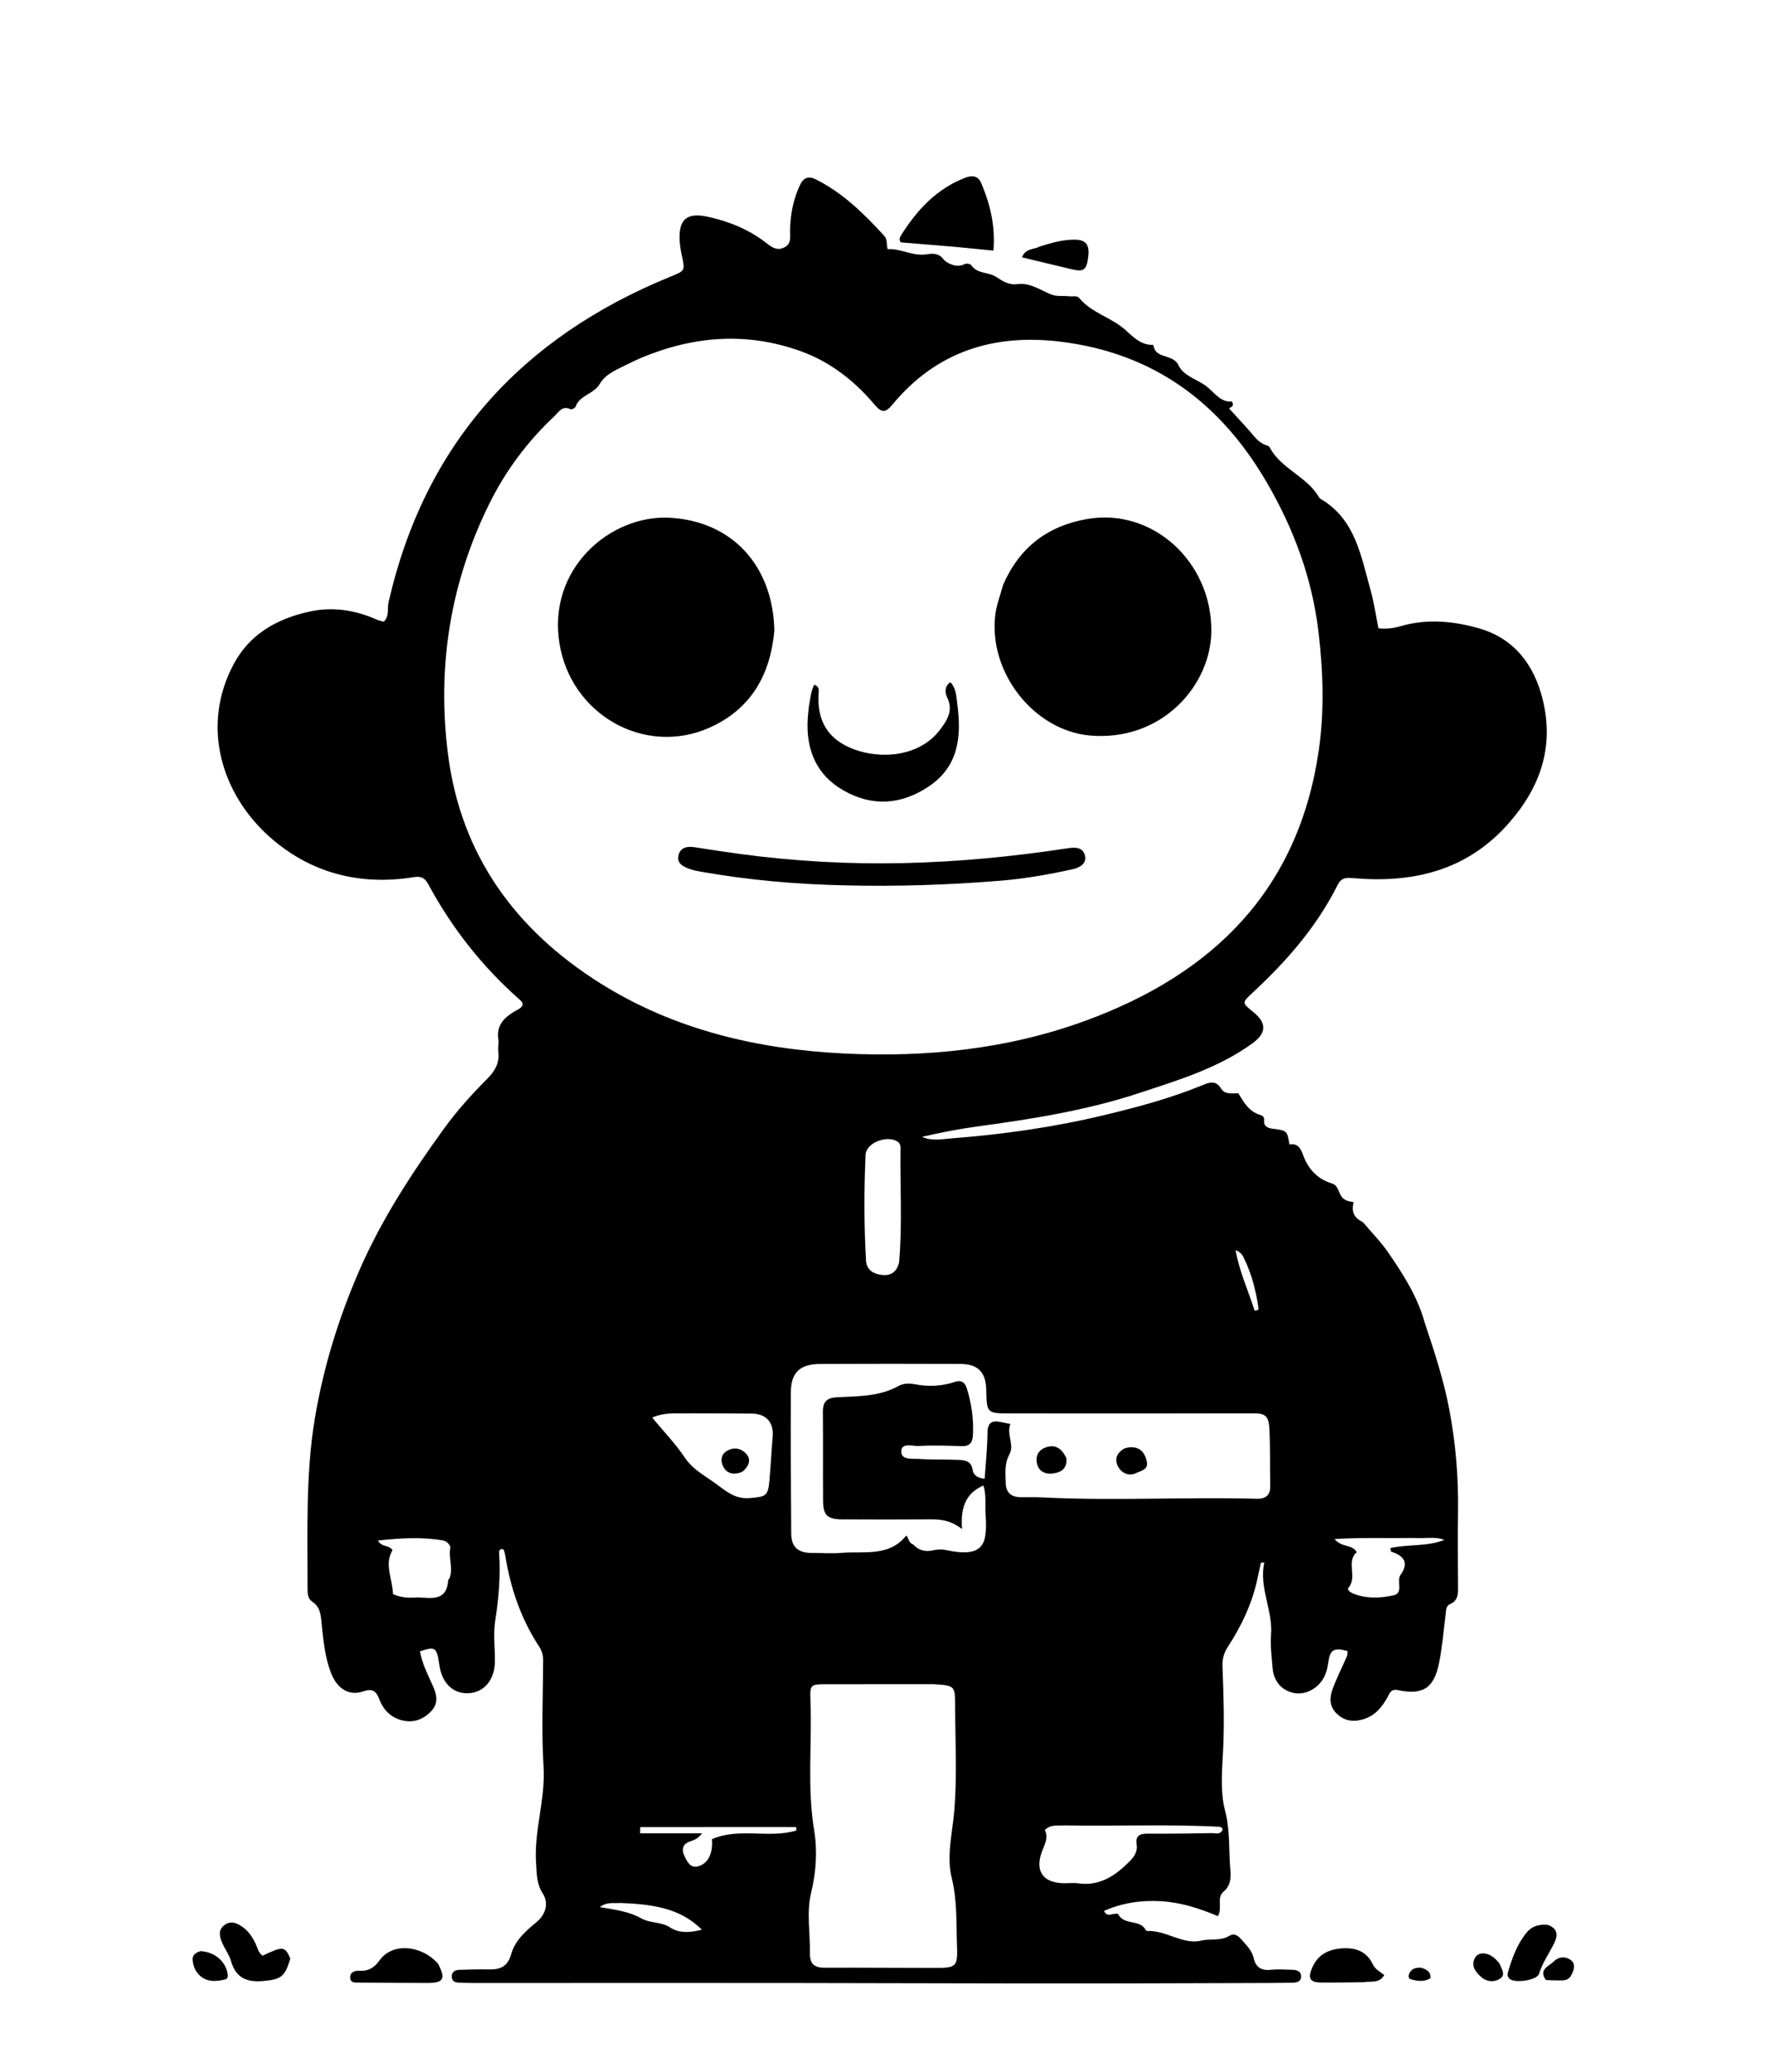 <svg version="1.1" id="Layer_1" xmlns="http://www.w3.org/2000/svg" xmlns:xlink="http://www.w3.org/1999/xlink" x="0px" y="0px"
	 width="100%" viewBox="0 0 752 880" enable-background="new 0 0 752 880" xml:space="preserve">
<path fill="#000000" opacity="1" stroke="none" 
	d="
M605.306,561.857 
	C609.492,574.348 613.455,586.489 615.819,599.098 
	C618.491,613.35 619.681,627.701 619.455,642.202 
	C619.283,653.183 619.421,664.169 619.466,675.153 
	C619.477,677.832 618.961,680.137 616.207,681.307 
	C614.288,682.123 614.417,683.869 614.21,685.527 
	C613.344,692.456 612.787,699.451 611.427,706.284 
	C609.27,717.119 604.57,720.145 593.871,717.923 
	C590.902,717.306 590.419,719.282 589.526,720.899 
	C587.027,725.426 583.914,729.102 578.619,730.477 
	C574.369,731.581 570.725,730.813 567.645,727.637 
	C564.663,724.561 564.915,720.853 566.215,717.346 
	C567.946,712.672 570.234,708.207 572.212,703.622 
	C572.512,702.925 572.431,702.064 572.522,701.319 
	C566.805,699.776 565.12,700.7 564.379,705.906 
	C563.973,708.76 563.341,711.473 561.671,713.854 
	C558.657,718.15 553.625,720.186 549.05,718.997 
	C544.242,717.747 541.12,713.96 540.663,708.438 
	C540.279,703.795 539.654,699.091 540.013,694.483 
	C540.832,683.969 534.82,674.383 537.143,663.752 
	C536.672,663.746 536.201,663.74 535.729,663.734 
	C535.145,666.412 534.586,669.096 533.971,671.767 
	C531.663,681.789 527.281,690.928 521.696,699.471 
	C519.939,702.159 519.262,704.805 519.38,707.907 
	C519.841,720.003 520.248,732.083 519.605,744.21 
	C519.166,752.481 518.41,761.195 520.455,769.015 
	C522.696,777.583 521.989,785.994 522.745,794.453 
	C523.045,797.813 522.802,801.02 519.858,803.508 
	C516.717,806.163 519.514,810.312 517.444,813.935 
	C509.737,810.69 501.682,808.076 493.232,807.589 
	C484.94,807.111 476.806,808.26 469.03,811.741 
	C469.927,813.573 470.999,813.447 472.213,813.203 
	C473.17,813.01 474.884,812.711 475.052,813.054 
	C477.456,817.941 484.121,815.191 486.678,819.641 
	C486.832,819.91 487.193,820.258 487.443,820.246 
	C495.44,819.879 502.518,826.172 510.252,824.347 
	C514.292,823.393 518.631,824.593 522.382,822.259 
	C524.267,821.087 525.934,822.161 527.218,823.628 
	C529.397,826.116 531.883,828.414 532.665,831.841 
	C533.562,835.771 536.007,837.158 539.988,836.735 
	C542.953,836.419 545.981,836.664 548.98,836.718 
	C550.968,836.754 552.841,837.327 552.779,839.697 
	C552.721,841.885 550.712,842.178 549.072,842.213 
	C542.91,842.348 536.745,842.345 530.58,842.361 
	C502.612,842.434 474.644,842.56 446.675,842.547 
	C409.219,842.531 371.763,842.365 334.306,842.335 
	C290.058,842.299 245.809,842.341 201.56,842.341 
	C199.395,842.341 197.229,842.278 195.064,842.203 
	C193.433,842.146 192.007,841.654 191.937,839.723 
	C191.86,837.587 193.287,836.802 195.157,836.752 
	C199.321,836.638 203.491,836.474 207.652,836.58 
	C212.488,836.704 215.697,835.384 217.186,830.062 
	C218.8,824.294 223.337,820.272 227.882,816.535 
	C231.844,813.278 233.275,808.449 230.614,804.356 
	C227.96,800.274 228.061,795.977 227.755,791.463 
	C226.817,777.644 231.788,764.399 230.932,750.49 
	C230.002,735.39 230.713,720.189 230.745,705.032 
	C230.75,702.941 230.132,701.069 229.028,699.38 
	C221.33,687.61 216.887,674.639 214.681,660.829 
	C214.552,660.021 214.345,659.218 214.071,658.449 
	C213.991,658.223 213.556,658.123 213.307,657.978 
	C212.455,658.03 212.008,658.677 212.048,659.29 
	C212.691,669.049 211.952,678.672 210.409,688.351 
	C209.502,694.038 210.329,699.991 210.264,705.823 
	C210.177,713.599 205.652,718.94 199.033,719.235 
	C192.488,719.527 187.823,715.043 186.681,707.36 
	C185.533,699.64 185.044,699.277 178.418,701.456 
	C179.362,706.718 181.814,711.457 183.968,716.263 
	C185.677,720.076 186.297,723.61 183.178,726.891 
	C179.846,730.397 175.743,731.93 170.953,730.799 
	C166.005,729.63 162.84,726.246 161.087,721.666 
	C159.783,718.257 158.174,717.146 154.38,718.438 
	C148.271,720.518 143.184,717.404 140.555,710.445 
	C138.064,703.852 137.372,696.877 136.669,689.924 
	C136.302,686.294 136.225,682.659 132.584,680.29 
	C130.815,679.139 130.66,676.93 130.665,674.852 
	C130.724,650.713 129.773,626.508 133.761,602.567 
	C137.38,580.841 143.827,559.944 152.642,539.699 
	C162.07,518.046 174.832,498.477 188.593,479.474 
	C194.064,471.919 200.316,464.959 206.896,458.375 
	C210.353,454.915 212.344,451.424 211.695,446.506 
	C211.48,444.874 211.982,443.141 211.728,441.521 
	C210.831,435.794 213.944,432.452 218.347,429.768 
	C219.61,428.999 221.122,428.56 221.929,427.158 
	C222.289,425.966 221.5,425.27 220.759,424.616 
	C204.856,410.577 191.944,394.161 181.9,375.502 
	C180.474,372.853 178.758,372.118 175.849,372.589 
	C152.756,376.325 131.714,370.81 114.454,355.407 
	C94.272,337.396 85.122,308.503 99.326,282.026 
	C106.23,269.158 117.857,262.784 131.523,259.787 
	C141.392,257.623 151.037,259.133 160.26,263.279 
	C161.141,263.675 162.131,263.83 163.05,264.091 
	C165.531,261.661 164.454,258.573 165.06,255.914 
	C180.405,188.59 221.416,143.467 284.655,117.592 
	C291.09,114.96 291.131,115.194 289.629,108.249 
	C289.14,105.987 288.776,103.657 288.721,101.35 
	C288.523,92.934 292.113,90.215 300.704,92.079 
	C309.769,94.046 318.189,97.478 325.554,103.203 
	C327.874,105.006 330.038,106.665 333.191,105.109 
	C336.362,103.545 335.614,100.68 335.654,98.109 
	C335.758,91.371 336.939,84.916 339.803,78.741 
	C341.339,75.428 343.47,74.631 346.573,76.181 
	C358.124,81.95 367.123,90.821 375.704,100.208 
	C377.109,101.745 376.504,103.654 377.13,105.855 
	C382.616,105.445 387.545,108.861 393.478,108.068 
	C394.773,107.895 398.67,106.922 400.892,110.21 
	C401.592,111.245 406.187,114.237 409.863,112.164 
	C410.527,111.79 412.255,112.065 412.631,112.622 
	C415.207,116.434 419.919,115.476 423.19,117.6 
	C425.983,119.413 428.562,121.192 432.335,120.683 
	C437.599,119.973 441.96,123.237 446.591,125.069 
	C449.227,126.112 451.833,125.529 454.431,125.874 
	C455.861,126.063 457.463,125.332 458.642,126.734 
	C463.993,133.092 472.482,134.912 478.428,140.417 
	C481.741,143.485 485.029,146.651 490.034,146.526 
	C490.763,152.717 498.357,150.142 500.655,155.1 
	C502.84,159.815 508.72,161.074 512.723,164.215 
	C516.01,166.793 518.683,171.047 523.35,170.543 
	C524.717,172.801 522.667,172.813 522.246,173.572 
	C525.897,177.595 529.564,181.429 532.955,185.494 
	C534.069,186.829 535.294,187.82 536.732,188.638 
	C537.597,189.129 539.021,189.227 539.381,189.923 
	C544.166,199.172 555.136,202.269 560.317,211.081 
	C560.483,211.363 560.685,211.681 560.954,211.837 
	C575.833,220.495 578.193,236.084 582.287,250.636 
	C583.764,255.884 584.525,261.333 585.651,266.883 
	C589.066,267.252 592.071,266.865 595.134,265.969 
	C606.4,262.673 617.962,263.875 628.677,267.002 
	C643.277,271.262 651.844,282.39 655.461,297.252 
	C660.44,317.717 654.168,334.935 640.589,350.149 
	C622.776,370.107 599.815,375.265 574.382,372.974 
	C571.415,372.706 569.657,373.2 568.342,375.829 
	C559.428,393.658 546.565,408.374 532.055,421.797 
	C527.599,425.919 527.66,425.985 532.405,429.833 
	C538.363,434.663 538.117,438.884 531.871,443.37 
	C517.403,453.76 500.623,458.829 484.024,464.296 
	C461.796,471.617 438.808,475.309 415.697,478.431 
	C407.676,479.514 399.716,481.049 391.768,482.906 
	C396.014,484.858 400.391,483.845 404.608,483.522 
	C426.343,481.854 447.888,478.78 469.101,473.684 
	C483.326,470.267 497.46,466.493 511.027,460.902 
	C513.992,459.68 516.57,458.828 518.766,462.391 
	C520.378,465.008 523.414,464.433 526.099,464.366 
	C528.409,468.198 530.563,472.105 535.222,473.527 
	C536.326,473.865 537.298,474.442 537.097,476.025 
	C536.791,478.444 538.756,479.202 540.464,479.427 
	C546.843,480.267 546.855,480.171 547.825,486.123 
	C551.034,485.637 552.458,487.329 553.545,490.4 
	C555.638,496.315 559.575,500.825 565.86,502.697 
	C569.048,503.646 568.461,507.356 570.876,509.241 
	C572.247,510.31 573.483,510.256 575.125,510.708 
	C574.003,514.534 575.282,517.23 578.638,518.921 
	C578.927,519.067 579.189,519.31 579.401,519.561 
	C582.897,523.697 586.752,527.589 589.792,532.038 
	C596.069,541.224 602.192,550.56 605.306,561.857 
M272.423,151.993 
	C270.761,152.76 269.071,153.473 267.443,154.306 
	C262.843,156.661 257.416,158.579 254.865,163.001 
	C252.263,167.511 246.294,167.755 244.548,172.744 
	C244.347,173.319 242.907,174.073 242.482,173.861 
	C238.881,172.066 237.369,175.078 235.472,176.857 
	C224.059,187.562 214.809,199.99 207.9,213.957 
	C191.272,247.572 185.623,283.206 190.327,320.313 
	C195.774,363.278 219.08,395.045 254.932,417.608 
	C286.357,437.386 321.703,445.686 358.436,447.496 
	C393.452,449.221 428.045,445.73 461.202,433.579 
	C515.393,413.72 551.668,378.101 560.287,318.757 
	C562.748,301.811 562.148,284.832 560.113,267.959 
	C557.408,245.548 549.678,224.719 538.37,205.214 
	C518.644,171.188 490.22,149.936 450.471,145.128 
	C421.986,141.682 397.741,149.397 379.115,171.91 
	C376.129,175.518 374.486,175.337 371.54,171.851 
	C363.032,161.78 352.796,153.73 340.319,149.223 
	C317.672,141.042 295.21,142.502 272.423,151.993 
M396.62,715.396 
	C381.498,715.402 366.376,715.389 351.254,715.421 
	C344.331,715.436 344.071,715.486 344.336,722.412 
	C345.041,740.797 342.854,759.178 345.92,777.633 
	C347.331,786.129 346.747,795.231 344.561,804.262 
	C342.619,812.285 344.24,821.148 344.095,829.638 
	C344.018,834.111 345.896,835.875 350.377,835.851 
	C366.194,835.764 382.013,835.948 397.83,835.933 
	C406.22,835.925 406.918,835.182 406.599,826.771 
	C406.23,817.053 406.76,807.46 404.329,797.649 
	C402.021,788.339 404.724,778.323 405.488,768.6 
	C406.646,753.87 405.842,738.981 405.778,724.159 
	C405.743,716.038 405.62,715.999 396.62,715.396 
M388.017,656.08 
	C390.242,658.535 393.01,659.272 396.184,658.594 
	C397.997,658.207 399.8,657.997 401.633,658.389 
	C418.358,661.97 419.532,655.752 418.739,643.109 
	C418.478,638.948 419.097,634.683 417.786,631.025 
	C409.987,634.363 408.071,640.885 408.725,649.499 
	C403.681,645.646 399.456,645.349 395.07,645.381 
	C382.573,645.473 370.074,645.449 357.576,645.387 
	C351.577,645.357 349.735,643.603 349.691,637.674 
	C349.596,625.01 349.724,612.345 349.614,599.681 
	C349.578,595.509 351.218,593.759 355.494,593.533 
	C364.422,593.061 373.524,593.332 381.759,588.726 
	C383.801,587.583 386.377,587.542 388.635,587.987 
	C394.497,589.143 400.166,588.854 405.838,586.961 
	C408.218,586.167 409.92,587.033 410.752,589.717 
	C412.736,596.116 413.68,602.577 413.371,609.307 
	C413.206,612.902 412.014,614.429 408.321,614.291 
	C402.331,614.068 396.315,613.88 390.34,614.215 
	C387.712,614.362 382.89,612.64 382.898,616.6 
	C382.905,620.365 387.812,619.534 390.729,619.735 
	C396.205,620.113 401.72,619.878 407.208,620.126 
	C410.027,620.253 412.748,620.581 413.268,624.548 
	C413.545,626.659 415.619,627.951 418.35,628.135 
	C418.793,621.426 419.497,614.992 419.544,608.553 
	C419.574,604.254 421.462,603.318 425.114,604.024 
	C426.384,604.27 427.649,604.541 429.271,604.873 
	C427.518,609.352 431.097,613.707 428.852,617.801 
	C426.684,621.754 427.182,625.829 427.293,629.969 
	C427.406,634.155 429.709,635.934 433.661,635.99 
	C436.66,636.032 439.664,635.918 442.657,636.068 
	C473.093,637.596 503.549,635.824 533.988,636.647 
	C537.651,636.746 539.75,635.138 539.669,631.357 
	C539.491,623.047 539.734,614.745 539.281,606.415 
	C538.979,600.863 536.708,600.336 532.303,600.348 
	C497.976,600.439 463.648,600.397 429.32,600.379 
	C419.233,600.374 419.233,600.35 419.025,590.403 
	C418.867,582.885 415.509,579.401 407.973,579.375 
	C388.143,579.305 368.312,579.294 348.483,579.386 
	C339.856,579.426 336.041,582.985 335.996,591.437 
	C335.891,611.42 336.001,631.405 336.159,651.388 
	C336.205,657.218 339.059,659.666 345.003,659.655 
	C349.163,659.648 353.349,659.98 357.477,659.627 
	C367.113,658.803 377.67,661.474 385.071,652.245 
	C386.259,653.632 385.944,655.362 388.017,656.08 
M293.53,600.34 
	C288.309,600.602 282.949,599.598 277.105,602.157 
	C281.895,608.057 286.978,613.184 290.961,619.177 
	C294.417,624.377 300.007,627.14 304.885,630.789 
	C309.28,634.075 312.837,636.907 318.874,636.337 
	C325.165,635.742 326.289,635.597 326.874,629.186 
	C327.446,622.907 327.736,616.603 328.287,610.323 
	C328.816,604.288 325.6,600.538 319.466,600.466 
	C311.151,600.368 302.835,600.378 293.53,600.34 
M452.168,775.396 
	C449.424,775.63 446.448,774.811 443.897,777.356 
	C445.257,780.04 444.317,782.586 443.172,785.263 
	C439.168,794.62 442.947,800.188 452.971,799.954 
	C454.635,799.915 456.331,799.743 457.961,799.981 
	C467.212,801.329 473.876,796.768 479.945,790.644 
	C481.925,788.646 483.37,786.47 482.924,783.577 
	C482.295,779.497 484.496,778.875 487.867,778.896 
	C496.864,778.954 505.863,778.852 514.858,778.678 
	C516.445,778.647 518.633,779.59 519.497,776.952 
	C519.125,776.604 518.794,776.016 518.432,775.996 
	C496.635,774.829 474.817,775.761 452.168,775.396 
M381.984,536.301 
	C383.416,520.016 382.342,503.699 382.581,487.399 
	C382.592,486.661 382.246,485.653 381.706,485.215 
	C377.52,481.818 367.975,485.238 367.747,490.494 
	C367.099,505.449 367.081,520.42 367.928,535.38 
	C368.153,539.343 370.813,540.949 374.078,541.485 
	C377.594,542.061 380.723,541.149 381.984,536.301 
M177.561,678.539 
	C183.385,678.822 189.856,680.249 190.406,671.231 
	C190.422,670.954 190.849,670.726 190.969,670.428 
	C192.69,666.168 190.422,661.768 191.335,657.41 
	C191.488,656.68 189.984,654.663 188.377,654.379 
	C179.25,652.772 170.171,653.364 160.581,654.372 
	C162.221,657.427 165.285,656.089 166.755,658.5 
	C163.117,664.586 166.853,670.805 166.935,677.111 
	C170.138,678.605 173.404,678.895 177.561,678.539 
M600.488,653.297 
	C589.705,653.471 578.889,653.023 566.982,653.753 
	C570.251,657.579 574.485,655.815 576.418,659.341 
	C571.704,663.451 576.894,669.934 572.847,674.518 
	C572.253,675.191 573.63,676.346 574.472,676.712 
	C580.192,679.201 586.25,678.947 592.055,677.659 
	C596.052,676.772 593.758,672.51 594.619,669.865 
	C594.671,669.707 594.662,669.511 594.755,669.387 
	C598.746,664.049 596.756,660.91 591.015,659.1 
	C590.878,659.057 590.901,658.509 590.746,657.568 
	C598.268,655.91 606.306,657.024 613.642,654.116 
	C609.609,652.557 605.504,653.635 600.488,653.297 
M294.5,776.116 
	C287.009,776.116 279.517,776.116 272.026,776.116 
	C272.001,776.998 271.975,777.879 271.95,778.76 
	C280.389,778.76 288.828,778.76 298.3,778.76 
	C295.89,781.952 293.619,781.764 291.936,782.746 
	C289.438,784.204 289.951,786.78 290.834,788.483 
	C291.935,790.606 293.119,793.705 296.626,792.759 
	C300.803,791.633 302.969,787.349 302.457,781.26 
	C313.883,776.178 326.689,781.072 338.35,777.562 
	C338.316,777.073 338.283,776.585 338.25,776.097 
	C324,776.097 309.75,776.097 294.5,776.116 
M263.581,808.335 
	C260.941,808.642 258.062,807.678 254.798,810.092 
	C261.421,811.195 267.339,811.981 272.448,814.868 
	C276.305,817.048 280.846,816.256 284.63,818.711 
	C288.748,821.382 293.479,820.886 298.18,819.695 
	C288.786,810.254 276.768,808.905 263.581,808.335 
M533.033,556.735 
	C534.662,556.511 534.806,556.489 534.625,555.3 
	C533.574,548.368 531.897,541.592 528.879,535.235 
	C528.178,533.759 527.523,531.966 524.949,531.036 
	C526.567,540.168 530.253,547.99 533.033,556.735 
z"/>
<path fill="#000000" opacity="1" stroke="none" 
	d="
M405.285,104.819 
	C397.422,104.141 389.998,103.543 382.714,102.956 
	C381.796,101.794 382.3,100.767 382.781,100.004 
	C389.57,89.245 397.867,80.186 410.136,75.481 
	C413.191,74.31 415.592,74.797 416.821,77.659 
	C420.658,86.593 422.935,95.871 422.07,106.46 
	C416.455,105.923 411.089,105.411 405.285,104.819 
z"/>
<path fill="#000000" opacity="1" stroke="none" 
	d="
M123.325,831.893 
	C121.125,839.846 119.183,840.82 111.943,841.483 
	C104.776,842.139 100.195,840.17 98.126,832.959 
	C97.36,830.288 95.552,827.933 94.43,825.343 
	C93.27,822.665 92.506,819.796 95.411,817.686 
	C98.19,815.667 100.803,816.934 103.204,818.646 
	C105.711,820.433 107.297,822.948 108.609,825.694 
	C109.45,827.454 109.761,829.566 111.599,830.731 
	C120.25,826.607 121.024,826.657 123.325,831.893 
z"/>
<path fill="#000000" opacity="1" stroke="none" 
	d="
M186.089,834.117 
	C189.519,840.666 188.459,842.36 181.366,842.325 
	C171.875,842.279 162.384,842.276 152.894,842.163 
	C151.189,842.143 148.712,842.557 148.771,839.834 
	C148.822,837.492 151.084,837.031 152.877,837.124 
	C156.776,837.328 159.083,835.735 161.427,832.516 
	C166.738,825.221 178.922,826.087 186.089,834.117 
z"/>
<path fill="#000000" opacity="1" stroke="none" 
	d="
M579.116,842.019 
	C572.899,842.071 567.107,842.198 561.316,842.139 
	C556.503,842.091 555.56,840.371 557.476,835.881 
	C559.843,830.334 564.306,828.066 569.989,827.634 
	C575.742,827.197 580.614,828.797 583.212,834.339 
	C584.22,836.492 586.079,837.38 588.117,838.942 
	C586.087,842.662 582.447,841.425 579.116,842.019 
z"/>
<path fill="#000000" opacity="1" stroke="none" 
	d="
M657.633,817.649 
	C662.142,819.32 661.807,822.449 660.279,825.507 
	C658.131,829.805 655.327,833.73 653.878,838.435 
	C653.016,841.234 643.471,842.58 641.297,840.523 
	C640.473,839.743 640.374,838.763 640.664,837.766 
	C642.389,831.833 644.514,826.062 648.388,821.144 
	C650.618,818.313 653.686,817.245 657.633,817.649 
z"/>
<path fill="#000000" opacity="1" stroke="none" 
	d="
M441.826,104.689 
	C446.958,103.076 451.765,101.721 456.801,101.806 
	C461.428,101.883 462.988,104.052 462.346,109.093 
	C461.639,114.646 460.53,115.572 455.549,114.421 
	C448.502,112.793 441.481,111.055 434.19,109.302 
	C435.73,105.392 439.177,106.108 441.826,104.689 
z"/>
<path fill="#000000" opacity="1" stroke="none" 
	d="
M85.2,828.791 
	C91.086,829.151 95.485,832.861 96.617,837.884 
	C96.906,839.166 96.942,840.51 95.644,840.826 
	C92.559,841.577 89.249,841.96 86.413,840.305 
	C83.557,838.639 82.046,835.736 81.837,832.412 
	C81.719,830.528 83.067,829.431 85.2,828.791 
z"/>
<path fill="#000000" opacity="1" stroke="none" 
	d="
M637.035,834.016 
	C638.035,836.449 639.868,838.952 637.195,840.577 
	C634.715,842.084 631.637,841.899 629.288,839.787 
	C627.161,837.874 625.14,835.517 626.29,832.429 
	C627.227,829.911 629.57,829.231 632.115,830.125 
	C634.036,830.801 635.547,832.131 637.035,834.016 
z"/>
<path fill="#000000" opacity="1" stroke="none" 
	d="
M656.786,841.08 
	C653.513,836.526 658.07,835.289 660.031,833.26 
	C661.944,831.282 664.775,830.787 667.305,832.55 
	C668.813,833.601 669.052,835.29 668.438,837.026 
	C667.694,839.126 666.766,841.112 664.131,841.2 
	C661.817,841.278 659.497,841.199 656.786,841.08 
z"/>
<path fill="#000000" opacity="1" stroke="none" 
	d="
M603.813,835.846 
	C606.15,836.61 607.935,837.449 607.724,840.327 
	C605.05,841.997 602.147,841.511 599.301,840.735 
	C598.458,840.505 598.307,839.428 598.633,838.583 
	C599.473,836.404 601.214,835.687 603.813,835.846 
z"/>
<path fill="#000000" opacity="1" stroke="none" 
	d="
M328.985,267.829 
	C327.298,286.997 318.772,301.403 301.343,309.14 
	C273.933,321.307 242.537,303.629 237.678,273.225 
	C232.593,241.414 259.393,218.667 284.362,219.924 
	C310.971,221.263 328.438,240.297 328.985,267.829 
z"/>
<path fill="#000000" opacity="1" stroke="none" 
	d="
M426.176,248.451 
	C433.121,232.471 445.079,223.441 461.725,220.491 
	C489.752,215.524 514.944,238.783 514.646,268.203 
	C514.413,291.267 493.499,315.111 463.025,312.424 
	C439.631,310.361 419.982,286.104 422.835,261.355 
	C423.325,257.105 424.927,252.984 426.176,248.451 
z"/>
<path fill="#000000" opacity="1" stroke="none" 
	d="
M359.032,376.081 
	C338.233,375.642 318.057,373.844 298.046,370.331 
	C296.414,370.044 294.761,369.732 293.206,369.182 
	C290.471,368.215 287.451,366.905 288.247,363.387 
	C289.068,359.758 292.192,359.411 295.468,359.93 
	C301.692,360.915 307.923,361.869 314.167,362.713 
	C337.277,365.837 360.502,367.144 383.81,366.628 
	C407.259,366.109 430.568,363.85 453.747,360.307 
	C457.06,359.8 460.222,359.977 460.976,363.546 
	C461.689,366.921 458.695,368.569 455.838,369.205 
	C445.611,371.478 435.27,373.279 424.839,374.125 
	C403.111,375.886 381.333,376.631 359.032,376.081 
z"/>
<path fill="#000000" opacity="1" stroke="none" 
	d="
M343.67,300.033 
	C344.33,296.662 344.492,293.567 345.95,290.842 
	C348.271,291.772 347.854,293.191 347.775,294.483 
	C347.068,306.118 351.643,314.021 362.528,318.187 
	C373.954,322.561 390.591,321.653 399.417,309.92 
	C402.501,305.82 405.112,301.756 402.403,296.234 
	C401.448,294.288 401.18,291.688 403.742,289.737 
	C406.292,292.377 406.287,295.87 406.699,298.943 
	C408.524,312.575 407.475,325.421 394.641,334.033 
	C382.946,341.882 370.659,342.768 358.384,335.775 
	C346.768,329.157 342.439,318.449 343.147,305.433 
	C343.237,303.775 343.481,302.125 343.67,300.033 
z"/>
<path fill="#000000" opacity="1" stroke="none" 
	d="
M453.065,619.369 
	C453.506,624.217 450.353,625.604 446.968,625.942 
	C444.088,626.229 441.291,625.033 440.563,621.679 
	C439.881,618.54 441.089,616.04 444.131,614.887 
	C448.343,613.289 451.096,615.303 453.065,619.369 
z"/>
<path fill="#000000" opacity="1" stroke="none" 
	d="
M477.764,615.25 
	C478.781,614.971 479.428,614.791 480.082,614.756 
	C484.383,614.525 486.455,617.102 487.248,620.857 
	C487.986,624.347 484.622,624.783 482.69,625.729 
	C479.865,627.112 476.891,625.975 475.299,623.432 
	C473.393,620.386 474.005,617.385 477.764,615.25 
z"/>
<path fill="#000000" opacity="1" stroke="none" 
	d="
M315.782,624.872 
	C315.16,625.239 314.87,625.406 314.559,625.509 
	C311.289,626.588 308.526,625.78 307.103,622.639 
	C306.116,620.463 306.343,617.881 308.627,616.444 
	C311.429,614.681 314.474,614.973 316.795,617.296 
	C319.277,619.781 318.4,622.381 315.782,624.872 
z"/>
</svg>